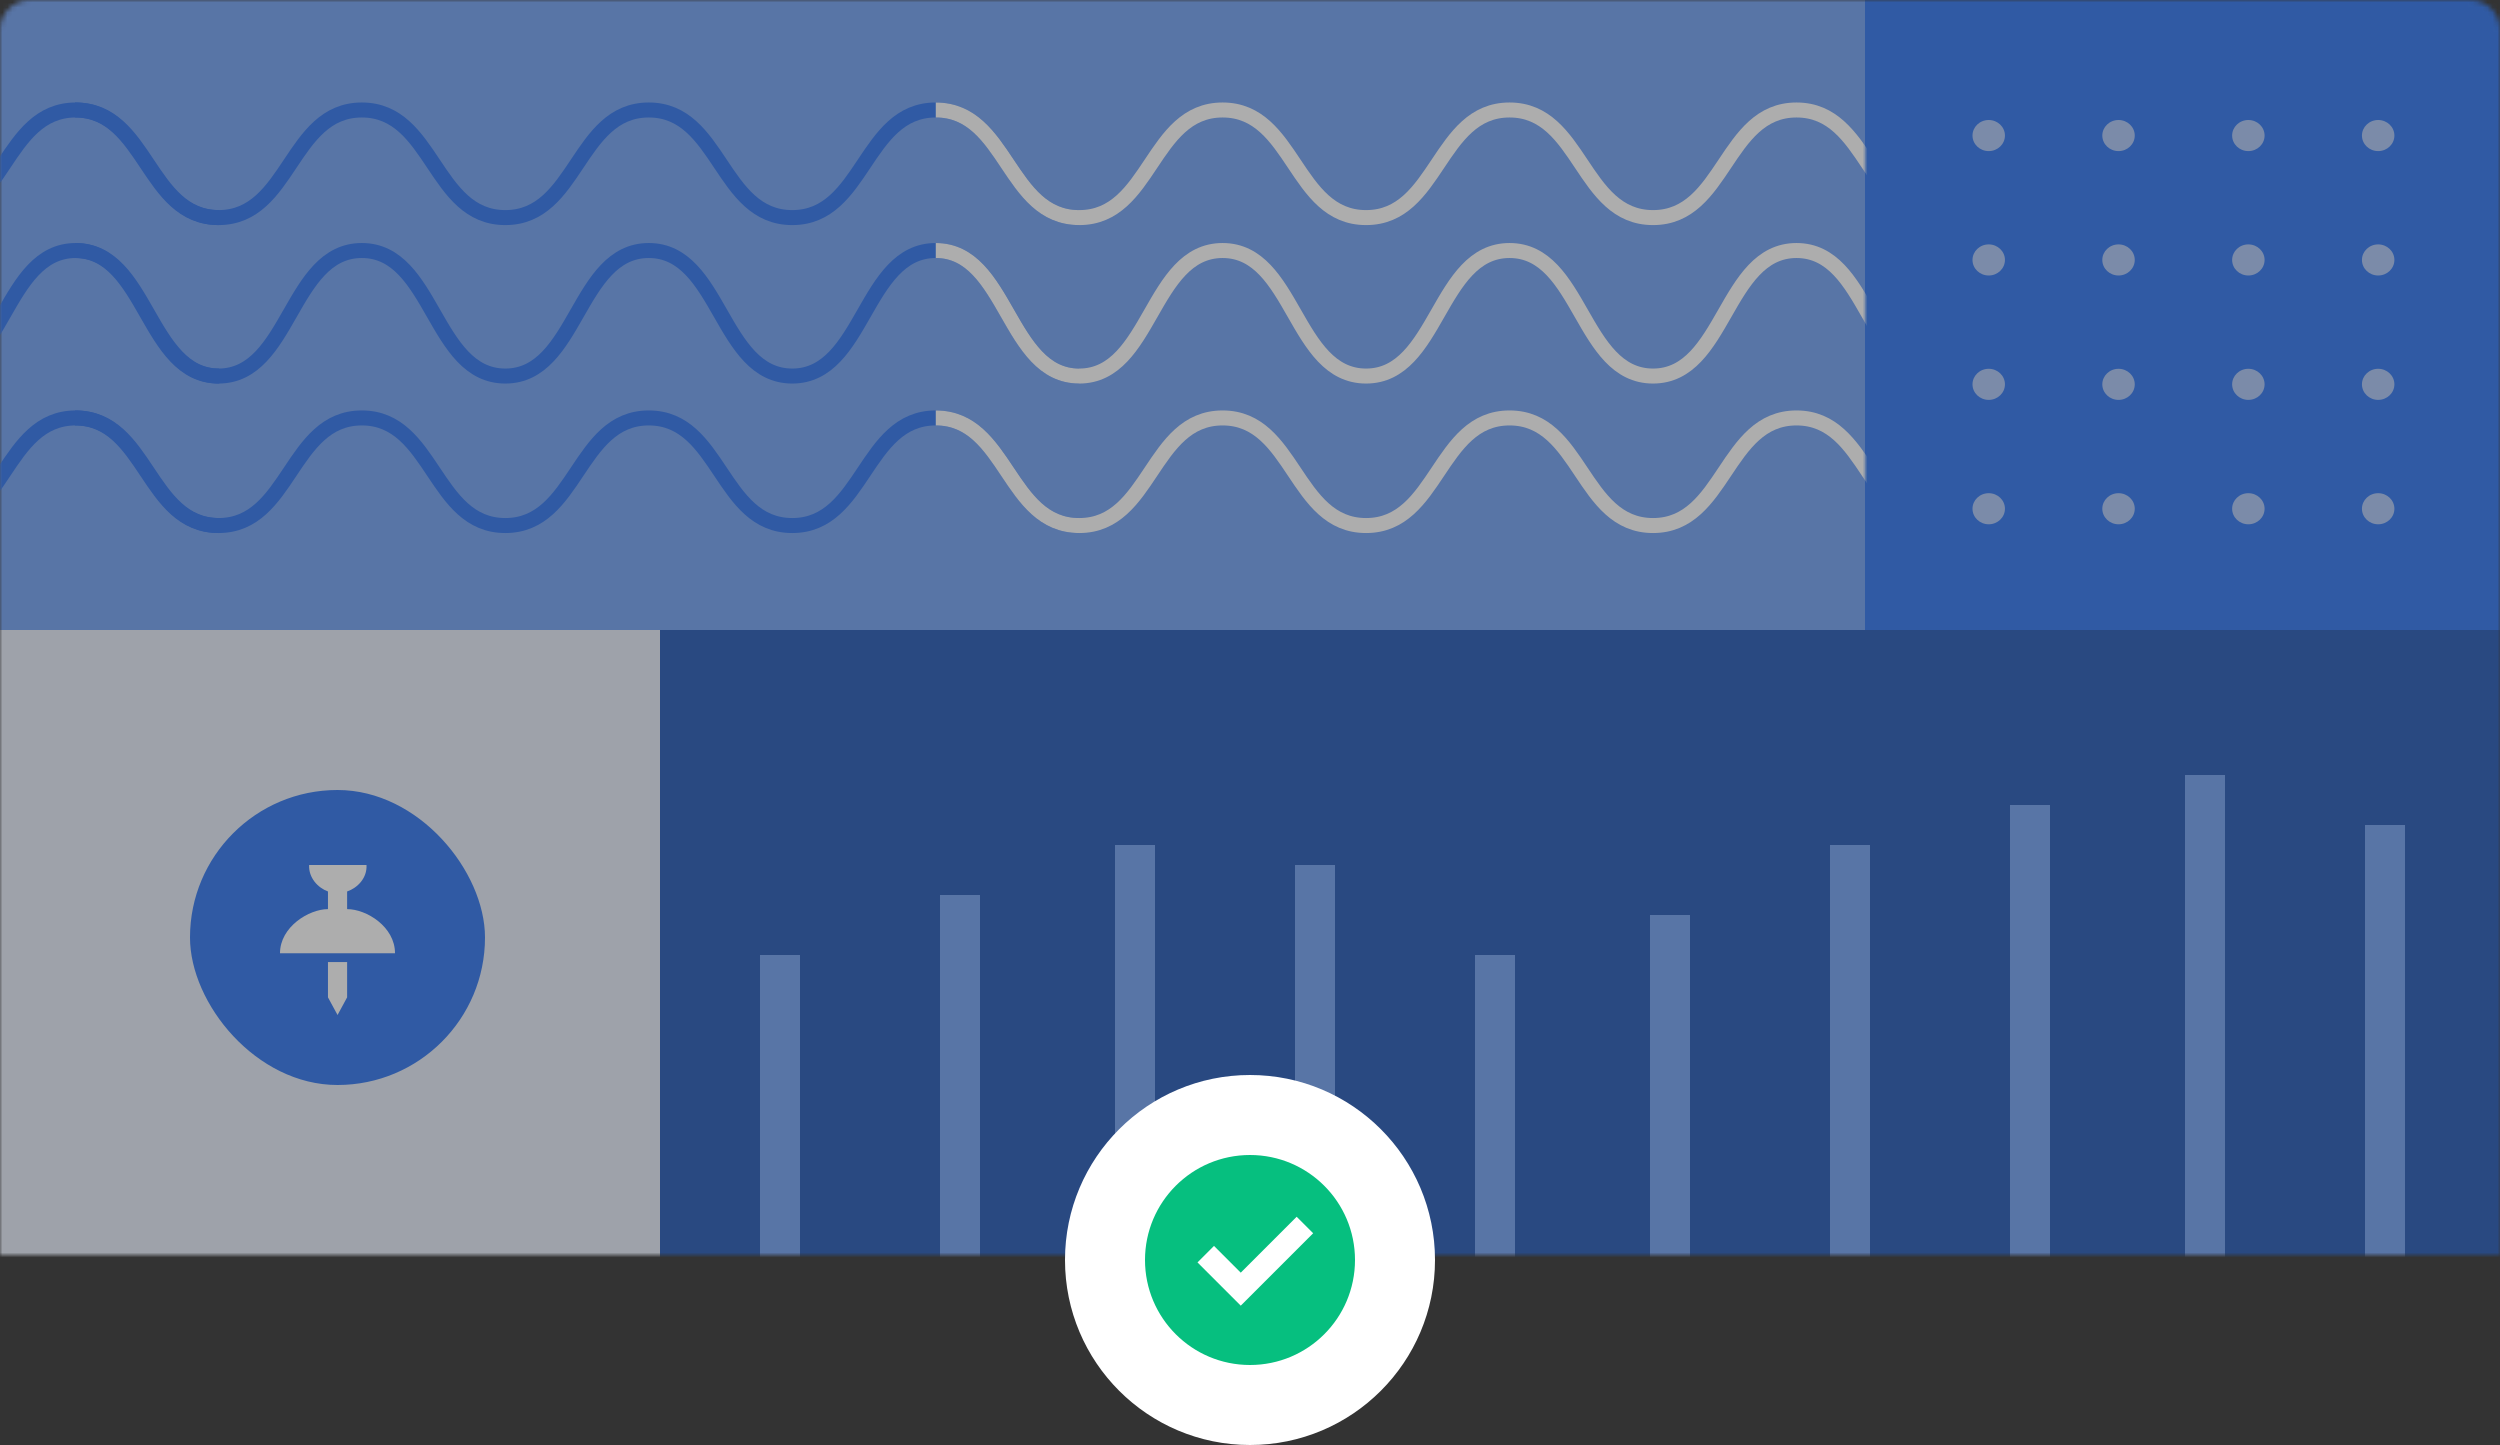 <svg width="500" height="289" viewBox="0 0 500 289" fill="none" xmlns="http://www.w3.org/2000/svg">
<rect x="0" y="0" width="500" height="289" fill="#333333" stroke="none"/>
<g opacity="0.6">
<mask id="mask0" mask-type="alpha" maskUnits="userSpaceOnUse" x="0" y="0" width="500" height="251">
<path d="M4.57066e-08 6C2.04636e-08 2.686 2.686 1.96092e-08 6 4.37984e-08L494 3.60607e-06C497.314 3.63026e-06 500 2.686 500 6L500 251L1.91206e-06 251L4.57066e-08 6Z" fill="#2359B6"/>
</mask>
<g mask="url(#mask0)">
<path d="M-9 -8L508 -8L508 256L-9 256L-9 -8Z" fill="#2359B6"/>
<rect x="152" y="191" width="8" height="89" fill="#71A1F4"/>
<rect x="188" y="179" width="8" height="109" fill="#71A1F4"/>
<rect x="223" y="169" width="8" height="93" fill="#71A1F4"/>
<rect x="259" y="173" width="8" height="95" fill="#71A1F4"/>
<rect x="295" y="191" width="8" height="93" fill="#71A1F4"/>
<rect x="330" y="183" width="8" height="89" fill="#71A1F4"/>
<rect x="366" y="169" width="8" height="109" fill="#71A1F4"/>
<rect x="402" y="161" width="8" height="93" fill="#71A1F4"/>
<rect x="437" y="155" width="8" height="99" fill="#71A1F4"/>
<rect x="473" y="165" width="8" height="93" fill="#71A1F4"/>
<rect x="370" y="-61" width="162" height="187" fill="#2E75F0"/>
<ellipse rx="3.245" ry="3.11" transform="matrix(1 1.74846e-07 1.74846e-07 -1 397.744 101.748)" fill="#ABC7F9"/>
<ellipse rx="3.245" ry="3.11" transform="matrix(1 1.74846e-07 1.74846e-07 -1 423.706 101.748)" fill="#ABC7F9"/>
<ellipse rx="3.245" ry="3.11" transform="matrix(1 1.74846e-07 1.74846e-07 -1 449.672 101.748)" fill="#ABC7F9"/>
<ellipse rx="3.245" ry="3.11" transform="matrix(1 1.74846e-07 1.74846e-07 -1 475.634 101.748)" fill="#ABC7F9"/>
<ellipse rx="3.245" ry="3.11" transform="matrix(1 1.74846e-07 1.74846e-07 -1 397.744 76.867)" fill="#ABC7F9"/>
<ellipse rx="3.245" ry="3.11" transform="matrix(1 1.74846e-07 1.74846e-07 -1 423.706 76.869)" fill="#ABC7F9"/>
<ellipse rx="3.245" ry="3.11" transform="matrix(1 1.74846e-07 1.74846e-07 -1 449.672 76.867)" fill="#ABC7F9"/>
<ellipse rx="3.245" ry="3.11" transform="matrix(1 1.74846e-07 1.74846e-07 -1 475.634 76.867)" fill="#ABC7F9"/>
<ellipse rx="3.245" ry="3.11" transform="matrix(1 1.74846e-07 1.74846e-07 -1 397.744 51.989)" fill="#ABC7F9"/>
<ellipse rx="3.245" ry="3.11" transform="matrix(1 1.74846e-07 1.74846e-07 -1 423.706 51.989)" fill="#ABC7F9"/>
<ellipse rx="3.245" ry="3.11" transform="matrix(1 1.74846e-07 1.74846e-07 -1 449.672 51.989)" fill="#ABC7F9"/>
<ellipse rx="3.245" ry="3.11" transform="matrix(1 1.74846e-07 1.74846e-07 -1 475.634 51.989)" fill="#ABC7F9"/>
<ellipse rx="3.245" ry="3.11" transform="matrix(1 1.74846e-07 1.74846e-07 -1 397.744 27.11)" fill="#ABC7F9"/>
<ellipse rx="3.245" ry="3.11" transform="matrix(1 1.74846e-07 1.74846e-07 -1 423.706 27.11)" fill="#ABC7F9"/>
<ellipse rx="3.245" ry="3.11" transform="matrix(1 1.74846e-07 1.74846e-07 -1 449.672 27.11)" fill="#ABC7F9"/>
<ellipse rx="3.245" ry="3.11" transform="matrix(1 1.74846e-07 1.74846e-07 -1 475.634 27.11)" fill="#ABC7F9"/>
<ellipse rx="1.577" ry="1.511" transform="matrix(1 1.74846e-07 1.74846e-07 -1 213.076 48.346)" fill="#ABC7F9"/>
<ellipse rx="1.577" ry="1.511" transform="matrix(1 1.74846e-07 1.74846e-07 -1 225.689 48.346)" fill="#ABC7F9"/>
<ellipse rx="1.577" ry="1.511" transform="matrix(1 1.74846e-07 1.74846e-07 -1 238.304 48.346)" fill="#ABC7F9"/>
<ellipse rx="1.577" ry="1.511" transform="matrix(1 1.74846e-07 1.74846e-07 -1 250.918 48.346)" fill="#ABC7F9"/>
<ellipse rx="1.577" ry="1.511" transform="matrix(1 1.74846e-07 1.74846e-07 -1 213.076 36.259)" fill="#ABC7F9"/>
<ellipse rx="1.577" ry="1.511" transform="matrix(1 1.74846e-07 1.74846e-07 -1 225.689 36.259)" fill="#ABC7F9"/>
<ellipse rx="1.577" ry="1.511" transform="matrix(1 1.74846e-07 1.74846e-07 -1 238.304 36.259)" fill="#ABC7F9"/>
<ellipse rx="1.577" ry="1.511" transform="matrix(1 1.74846e-07 1.74846e-07 -1 250.918 36.259)" fill="#ABC7F9"/>
<ellipse rx="1.577" ry="1.511" transform="matrix(1 1.74846e-07 1.74846e-07 -1 213.076 24.172)" fill="#ABC7F9"/>
<ellipse rx="1.577" ry="1.511" transform="matrix(1 1.74846e-07 1.74846e-07 -1 225.689 24.172)" fill="#ABC7F9"/>
<ellipse rx="1.577" ry="1.511" transform="matrix(1 1.74846e-07 1.74846e-07 -1 238.304 24.172)" fill="#ABC7F9"/>
<ellipse rx="1.577" ry="1.511" transform="matrix(1 1.74846e-07 1.74846e-07 -1 250.918 24.172)" fill="#ABC7F9"/>
<ellipse rx="1.577" ry="1.511" transform="matrix(1 1.74846e-07 1.74846e-07 -1 213.076 12.085)" fill="#ABC7F9"/>
<ellipse rx="1.577" ry="1.511" transform="matrix(1 1.74846e-07 1.74846e-07 -1 225.689 12.085)" fill="#ABC7F9"/>
<ellipse rx="1.577" ry="1.511" transform="matrix(1 1.74846e-07 1.74846e-07 -1 238.304 12.085)" fill="#ABC7F9"/>
<ellipse rx="1.577" ry="1.511" transform="matrix(1 1.74846e-07 1.74846e-07 -1 250.918 12.085)" fill="#ABC7F9"/>
<rect x="-3" y="126" width="135" height="135" fill="#E6EDFA"/>
<rect x="-15" y="-61" width="388" height="187" fill="#71A1F4"/>
</g>
<rect x="38" y="158" width="59" height="59" rx="29.5" fill="#2E75F0"/>
<path d="M79 190.647C79 185.353 73.302 181.824 69.425 181.824V178.294C71.505 177.582 73.445 175.608 73.302 173H61.826C61.697 175.555 63.584 177.568 65.592 178.294V181.824C61.826 181.824 56 185.353 56 190.647H79Z" fill="white"/>
<path d="M69.425 192.412H65.592V199.471L67.509 203L69.425 199.471V192.412Z" fill="white"/>
<mask id="mask1" mask-type="alpha" maskUnits="userSpaceOnUse" x="-1" y="5" width="374" height="108">
<rect x="-0" y="5" width="373" height="108" fill="#C4C4C4"/>
</mask>
<g mask="url(#mask1)">
<path d="M15 21.998C29.335 21.998 29.335 43.518 43.696 43.518C58.031 43.518 58.031 21.998 72.367 21.998C86.702 21.998 86.702 43.518 101.063 43.518C115.423 43.518 115.423 21.998 129.758 21.998C144.094 21.998 144.094 43.518 158.454 43.518C172.815 43.518 172.815 21.998 187.15 21.998C201.511 21.998 201.511 43.518 215.846 43.518" stroke="#2E75F0" stroke-width="3" stroke-miterlimit="10"/>
<path d="M15 50.104C29.335 50.104 29.335 75.21 43.696 75.21C58.031 75.21 58.031 50.104 72.367 50.104C86.702 50.104 86.702 75.21 101.063 75.21C115.423 75.21 115.423 50.104 129.758 50.104C144.094 50.104 144.094 75.21 158.454 75.21C172.815 75.21 172.815 50.104 187.15 50.104C201.511 50.104 201.511 75.21 215.846 75.21" stroke="#2E75F0" stroke-width="3" stroke-miterlimit="10"/>
<path d="M15 83.588C29.335 83.588 29.335 105.108 43.696 105.108C58.031 105.108 58.031 83.588 72.367 83.588C86.702 83.588 86.702 105.108 101.063 105.108C115.423 105.108 115.423 83.588 129.758 83.588C144.094 83.588 144.094 105.108 158.454 105.108C172.815 105.108 172.815 83.588 187.15 83.588C201.511 83.588 201.511 105.108 215.846 105.108" stroke="#2E75F0" stroke-width="3" stroke-miterlimit="10"/>
<path d="M-157 21.998C-142.665 21.998 -142.665 43.517 -128.305 43.517C-113.969 43.517 -113.969 21.998 -99.634 21.998C-85.298 21.998 -85.298 43.517 -70.938 43.517C-56.577 43.517 -56.577 21.998 -42.242 21.998C-27.907 21.998 -27.907 43.517 -13.546 43.517C0.814 43.517 0.814 21.998 15.15 21.998C29.51 21.998 29.51 43.517 43.846 43.517" stroke="#2E75F0" stroke-width="3" stroke-miterlimit="10"/>
<path d="M-157 50.104C-142.665 50.104 -142.665 75.209 -128.305 75.209C-113.969 75.209 -113.969 50.104 -99.634 50.104C-85.298 50.104 -85.298 75.209 -70.938 75.209C-56.577 75.209 -56.577 50.104 -42.242 50.104C-27.907 50.104 -27.907 75.209 -13.546 75.209C0.814 75.209 0.814 50.104 15.15 50.104C29.51 50.104 29.51 75.209 43.846 75.209" stroke="#2E75F0" stroke-width="3" stroke-miterlimit="10"/>
<path d="M-157 83.588C-142.665 83.588 -142.665 105.107 -128.305 105.107C-113.969 105.107 -113.969 83.588 -99.634 83.588C-85.298 83.588 -85.298 105.107 -70.938 105.107C-56.577 105.107 -56.577 83.588 -42.242 83.588C-27.907 83.588 -27.907 105.107 -13.546 105.107C0.814 105.107 0.814 83.588 15.15 83.588C29.51 83.588 29.51 105.107 43.846 105.107" stroke="#2E75F0" stroke-width="3" stroke-miterlimit="10"/>
<path d="M187.154 21.998C201.489 21.998 201.489 43.518 215.85 43.518C230.185 43.518 230.185 21.998 244.52 21.998C258.856 21.998 258.856 43.518 273.216 43.518C287.577 43.518 287.577 21.998 301.912 21.998C316.248 21.998 316.248 43.518 330.608 43.518C344.969 43.518 344.969 21.998 359.304 21.998C373.665 21.998 373.665 43.518 388 43.518" stroke="white" stroke-width="3" stroke-miterlimit="10"/>
<path d="M187.154 50.104C201.489 50.104 201.489 75.21 215.85 75.21C230.185 75.21 230.185 50.104 244.52 50.104C258.856 50.104 258.856 75.21 273.216 75.21C287.577 75.21 287.577 50.104 301.912 50.104C316.248 50.104 316.248 75.21 330.608 75.21C344.969 75.21 344.969 50.104 359.304 50.104C373.665 50.104 373.665 75.21 388 75.21" stroke="white" stroke-width="3" stroke-miterlimit="10"/>
<path d="M187.154 83.588C201.489 83.588 201.489 105.108 215.85 105.108C230.185 105.108 230.185 83.588 244.52 83.588C258.856 83.588 258.856 105.108 273.216 105.108C287.577 105.108 287.577 83.588 301.912 83.588C316.248 83.588 316.248 105.108 330.608 105.108C344.969 105.108 344.969 83.588 359.304 83.588C373.665 83.588 373.665 105.108 388 105.108" stroke="white" stroke-width="3" stroke-miterlimit="10"/>
</g>
</g>
<circle cx="250" cy="252" r="37" fill="white"/>
<path fill-rule="evenodd" clip-rule="evenodd" d="M250 273C261.598 273 271 263.598 271 252C271 240.402 261.598 231 250 231C238.402 231 229 240.402 229 252C229 263.598 238.402 273 250 273ZM248.15 261.133L262.633 246.65L259.333 243.35L248.15 254.533L242.8 249.183L239.5 252.483L248.15 261.133Z" fill="#06BF7F"/>
</svg>
